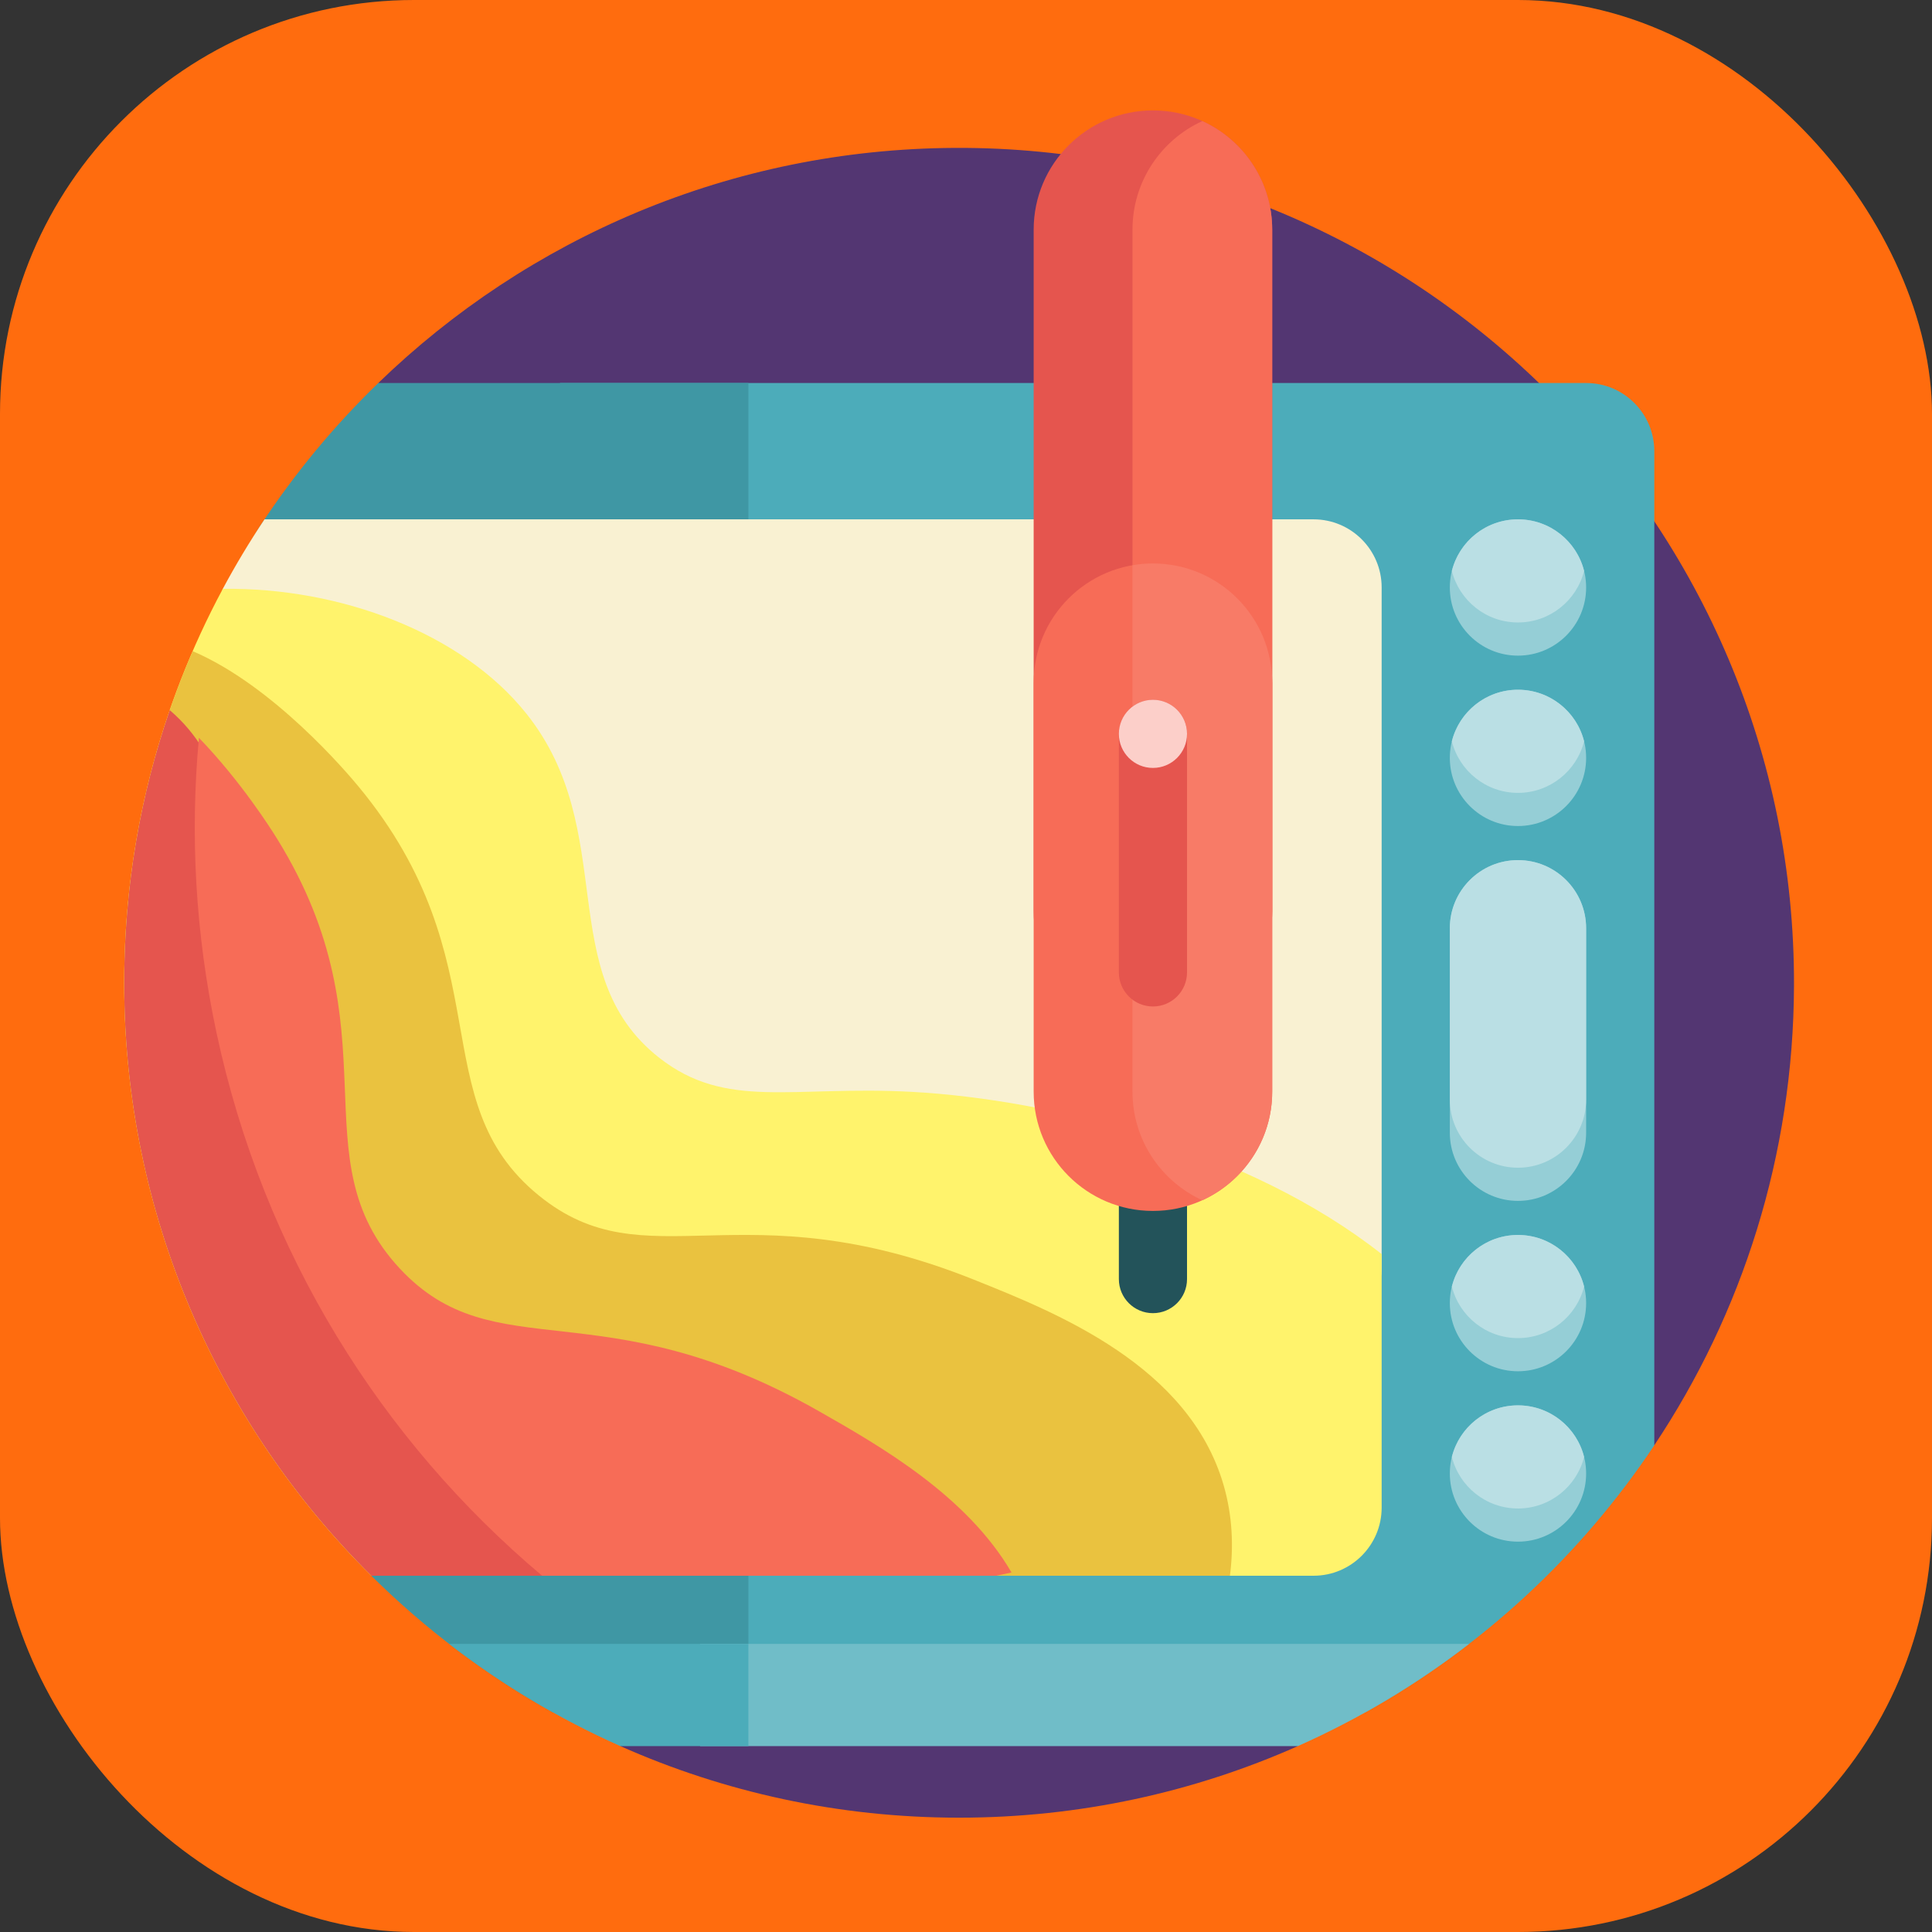 <svg width="140" height="140" viewBox="0 0 140 140" fill="none" xmlns="http://www.w3.org/2000/svg">
<rect x="0" y="0" width="140" height="140" fill="#333333" stroke="none"/>
<g id="art-2">
<rect width="140" height="140" rx="30" fill="#FF6C0E"/>
<g id="Group">
<path id="Vector" d="M94.044 126.531C86.543 129.864 78.237 131.716 69.5 131.716C60.762 131.716 52.457 129.864 44.956 126.531V57.707C44.956 45.285 38.247 33.831 27.412 27.755C38.233 17.275 52.955 10.799 69.189 10.717C102.719 10.548 130.108 37.886 130 71.416C129.96 83.736 126.237 95.19 119.875 104.732H115.842C103.803 104.733 94.044 114.492 94.044 126.531V126.531Z" fill="#533672"/>
<path id="Vector_2" d="M119.876 32.694V104.733C114.553 112.716 107.384 119.362 98.978 124.061H53.202C34.694 113.715 22.181 93.927 22.181 71.216C22.181 54.16 29.239 38.753 40.593 27.755H114.937C117.664 27.755 119.876 29.966 119.876 32.694Z" fill="#4CACBA"/>
<path id="Vector_3" d="M54.231 27.755V124.061H40.021C35.227 121.381 30.835 118.067 26.958 114.234C25.782 113.07 24.401 110.122 23.048 106.581C19.004 95.994 16.989 84.74 16.989 73.407V44.439C16.989 42.184 17.633 39.97 18.87 38.084C21.332 34.33 24.2 30.866 27.412 27.755H54.231Z" fill="#3F97A4"/>
<path id="Vector_4" d="M105.06 42.571C105.06 39.844 107.271 37.633 109.998 37.633C112.726 37.633 114.937 39.844 114.937 42.571C114.937 45.299 112.726 47.51 109.998 47.51C107.271 47.51 105.06 45.299 105.06 42.571ZM109.998 101.837C107.271 101.837 105.06 104.048 105.06 106.775C105.06 109.503 107.271 111.714 109.998 111.714C112.726 111.714 114.937 109.503 114.937 106.775C114.937 104.048 112.726 101.837 109.998 101.837ZM109.998 89.49C107.271 89.49 105.06 91.701 105.06 94.428C105.06 97.156 107.271 99.367 109.998 99.367C112.726 99.367 114.937 97.156 114.937 94.428C114.937 91.701 112.726 89.49 109.998 89.49ZM109.998 49.98C107.271 49.98 105.06 52.191 105.06 54.918C105.06 57.646 107.271 59.857 109.998 59.857C112.726 59.857 114.937 57.646 114.937 54.918C114.937 52.191 112.726 49.98 109.998 49.98ZM109.998 62.327C107.271 62.327 105.06 64.538 105.06 67.265V82.082C105.06 84.809 107.271 87.02 109.998 87.02C112.726 87.02 114.937 84.809 114.937 82.082V67.265C114.937 64.538 112.726 62.327 109.998 62.327Z" fill="#95CED6"/>
<path id="Vector_5" d="M105.207 41.37C105.744 39.223 107.685 37.633 109.998 37.633C112.311 37.633 114.253 39.223 114.79 41.37C114.253 43.516 112.311 45.106 109.998 45.106C107.685 45.106 105.744 43.516 105.207 41.37ZM109.998 57.454C112.311 57.454 114.253 55.864 114.79 53.717C114.253 51.57 112.311 49.98 109.998 49.98C107.685 49.98 105.744 51.57 105.207 53.717C105.744 55.863 107.685 57.454 109.998 57.454ZM109.998 62.327C107.271 62.327 105.06 64.538 105.06 67.265V79.678C105.06 82.406 107.271 84.617 109.998 84.617C112.726 84.617 114.937 82.406 114.937 79.678V67.265C114.937 64.538 112.726 62.327 109.998 62.327ZM109.998 89.49C107.685 89.49 105.744 91.08 105.207 93.227C105.744 95.374 107.685 96.964 109.998 96.964C112.311 96.964 114.253 95.374 114.79 93.227C114.253 91.08 112.311 89.49 109.998 89.49ZM109.998 101.837C107.685 101.837 105.744 103.427 105.207 105.574C105.744 107.72 107.685 109.311 109.998 109.311C112.311 109.311 114.253 107.72 114.79 105.574C114.253 103.427 112.311 101.837 109.998 101.837Z" fill="#BADFE4"/>
<path id="Vector_6" d="M94.044 126.531H50.732V119.122H106.454C102.651 122.06 98.488 124.555 94.044 126.531V126.531Z" fill="#70BDC8"/>
<path id="Vector_7" d="M32.546 119.122H54.231V126.531H44.956C40.511 124.555 36.349 122.06 32.546 119.122Z" fill="#4CACBA"/>
<path id="Vector_8" d="M96.916 95.157H32.892C19.777 95.157 10.906 84.586 10.852 71.471C10.851 71.386 10.852 71.302 10.852 71.216C10.852 61.472 13.155 52.266 17.248 44.112C17.491 43.628 15.889 43.147 16.145 42.669C17.073 40.938 18.082 39.258 19.169 37.633H95.181C97.909 37.633 100.12 39.844 100.12 42.571V91.953C100.12 93.722 98.686 95.157 96.916 95.157V95.157Z" fill="#F9F1D2"/>
<path id="Vector_9" d="M100.12 109.245C100.12 111.973 97.909 114.184 95.182 114.184H26.909C15.849 103.221 9 88.019 9 71.216C9 60.893 11.586 51.173 16.145 42.67C24.674 42.554 33.48 45.873 38.139 51.708C44.957 60.248 40.008 70.561 47.769 76.649C52.619 80.453 57.388 78.652 66.043 79.118C76.241 79.668 90.5 83.295 100.12 90.876V109.245Z" fill="#FFF36C"/>
<path id="Vector_10" d="M83.546 95.157C82.183 95.157 81.077 94.052 81.077 92.688V70.463C81.077 69.1 82.183 67.994 83.546 67.994C84.91 67.994 86.016 69.1 86.016 70.463V92.688C86.016 94.052 84.91 95.157 83.546 95.157Z" fill="#23535A"/>
<path id="Vector_11" d="M83.546 74.673C78.773 74.673 74.903 70.804 74.903 66.031V16.643C74.903 11.87 78.773 8 83.546 8C88.32 8 92.189 11.87 92.189 16.643V66.031C92.189 70.804 88.32 74.673 83.546 74.673Z" fill="#E5554E"/>
<path id="Vector_12" d="M92.189 16.643V66.031C92.189 69.527 90.113 72.538 87.127 73.899C84.14 72.538 82.064 69.527 82.064 66.031V16.643C82.064 13.147 84.14 10.136 87.127 8.774C90.113 10.136 92.189 13.147 92.189 16.643V16.643Z" fill="#F76C57"/>
<path id="Vector_13" d="M83.546 87.749C78.773 87.749 74.903 83.879 74.903 79.106V49.474C74.903 44.7 78.773 40.831 83.546 40.831C88.32 40.831 92.189 44.7 92.189 49.474V79.106C92.189 83.879 88.32 87.749 83.546 87.749Z" fill="#F76C57"/>
<path id="Vector_14" d="M92.189 49.474V79.106C92.189 82.602 90.113 85.614 87.127 86.975C84.14 85.614 82.064 82.602 82.064 79.106V40.957C82.546 40.874 83.041 40.831 83.546 40.831C88.319 40.831 92.189 44.7 92.189 49.474V49.474Z" fill="#F87B67"/>
<path id="Vector_15" d="M83.546 72.933C82.183 72.933 81.077 71.827 81.077 70.463V53.178C81.077 51.814 82.183 50.708 83.546 50.708C84.91 50.708 86.016 51.814 86.016 53.178V70.463C86.016 71.827 84.91 72.933 83.546 72.933Z" fill="#E5554E"/>
<path id="Vector_16" d="M83.546 55.647C82.183 55.647 81.077 54.541 81.077 53.178C81.077 51.814 82.183 50.708 83.546 50.708C84.91 50.708 86.016 51.814 86.016 53.178C86.016 54.541 84.91 55.647 83.546 55.647Z" fill="#FCCFC9"/>
<path id="Vector_17" d="M88.661 107.597C89.321 109.863 89.393 112.099 89.125 114.184H26.909C15.849 103.221 9 88.019 9 71.216C9 62.677 10.769 54.551 13.961 47.185C19.824 49.691 25.164 56.01 25.964 56.976C36.501 69.697 30.523 79.693 39.04 86.626C46.87 92.999 53.643 85.953 70.575 92.73C76.606 95.144 86.145 98.962 88.661 107.597V107.597Z" fill="#EAC23F"/>
<path id="Vector_18" d="M70.386 114.184H26.909C15.849 103.221 9 88.019 9 71.216C9 64.298 10.161 57.651 12.3 51.459C16.43 54.994 16.481 59.89 17.026 60.768C25.726 74.809 19.166 85.047 26.656 93.078C33.541 100.461 41.214 94.407 57.062 103.434C61.475 105.948 67.168 108.454 70.386 114.184Z" fill="#E5554E"/>
<path id="Vector_19" d="M73.298 113.948L72.194 114.184H39.284C27.664 104.398 19.092 90.815 15.682 74.806C14.148 67.606 13.768 60.428 14.416 53.464C17.46 56.623 19.626 60.048 20.073 60.769C28.773 74.81 21.485 83.895 28.975 91.927C35.86 99.31 43.533 93.255 59.38 102.282C63.733 104.762 70.038 108.353 73.298 113.948V113.948Z" fill="#F76C57"/>
</g>
</g>
</svg>
